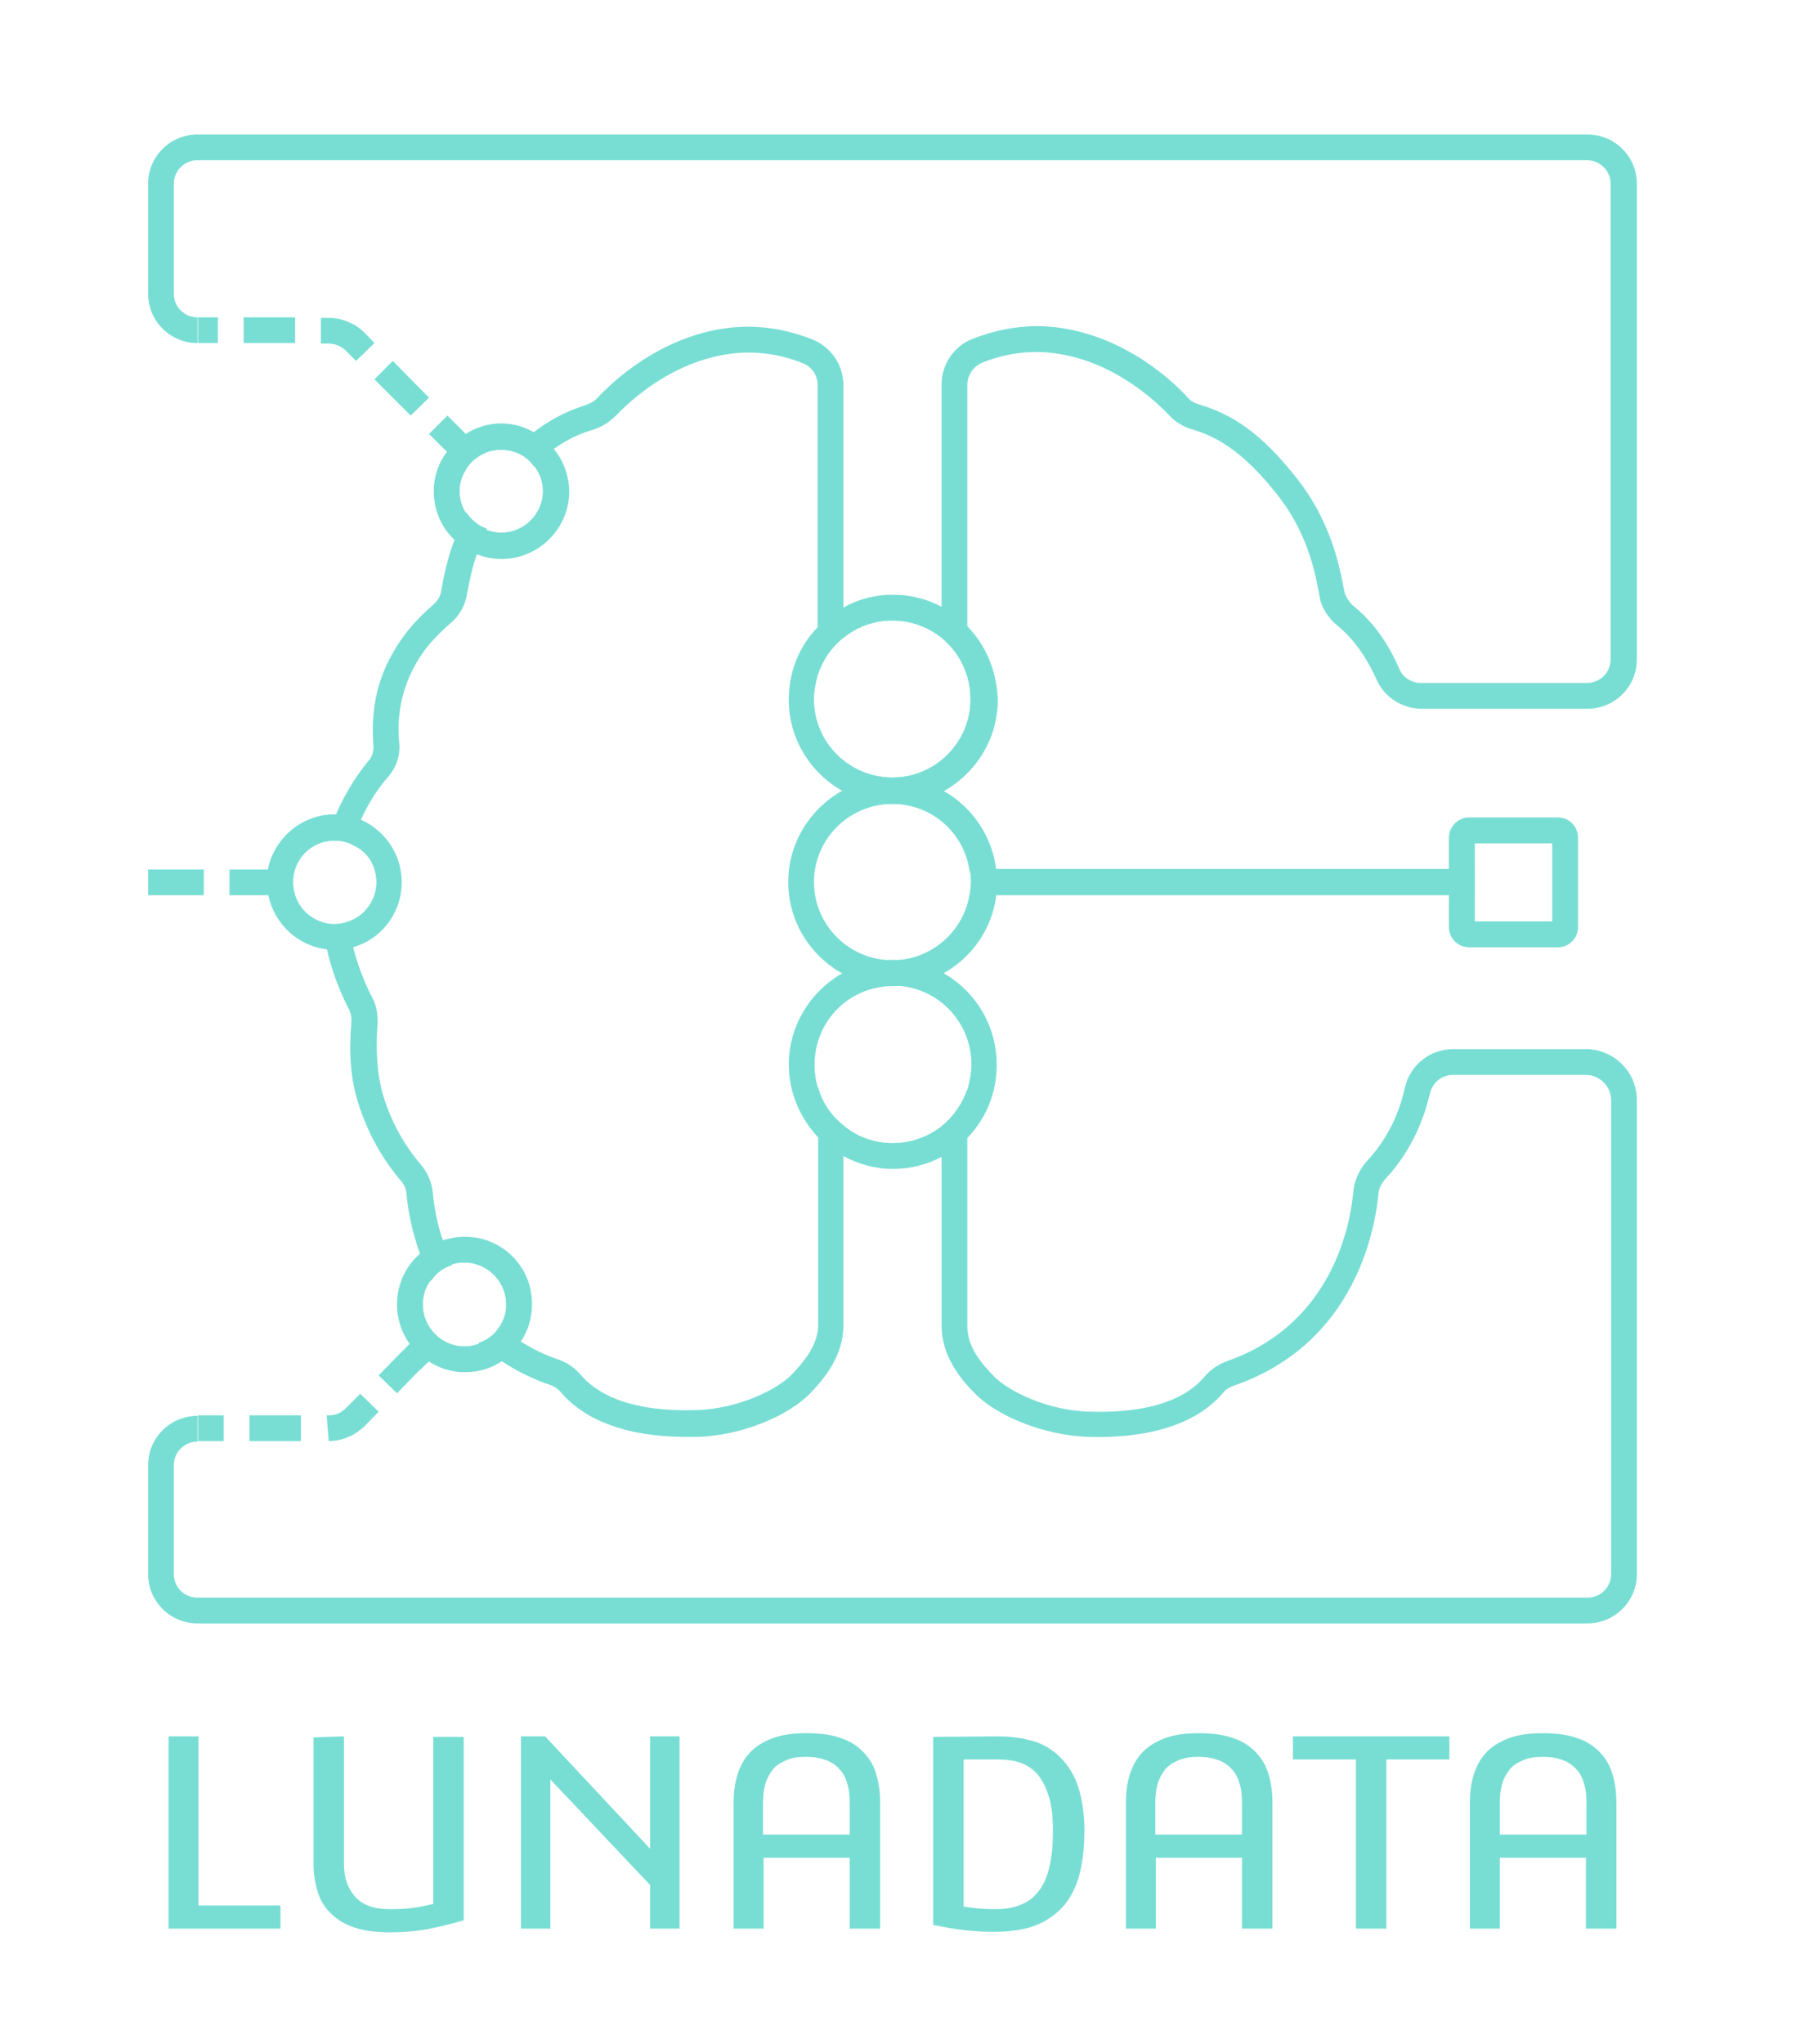 <?xml version="1.0" encoding="utf-8"?>
<!-- Generator: Adobe Illustrator 23.0.0, SVG Export Plug-In . SVG Version: 6.00 Build 0)  -->
<svg version="1.1" id="Camada_1" xmlns="http://www.w3.org/2000/svg" xmlns:xlink="http://www.w3.org/1999/xlink" x="0px" y="0px"
	 viewBox="0 0 342 389" style="enable-background:new 0 0 342 389;" xml:space="preserve">
<style type="text/css">
	.st0{fill:#78DED4;}
	.st1{fill:#78DED4;stroke:#1D1D1B;stroke-miterlimit:10;}
</style>
<g>
	<path class="st0" d="M68.6,265.3l-2.8,2.8c-0.2,0.1-0.3,0.3-0.5,0.4c-0.7,0.6-1.7,0.9-2.7,0.9h-0.4l0.4,4.9c2,0,4.1-0.7,5.7-1.9
		c0.3-0.3,0.7-0.5,1-0.8l2.8-2.9L68.6,265.3z M52.4,269.4v4.9h4.9v-4.9H52.4z M47.5,269.4v4.9h4.9v-4.9H47.5z M37.7,269.4v4.9h4.9
		v-4.9H37.7z M79,254.8l-3.5,3.5l-3.4,3.5l3.5,3.4l3.4-3.5l2.7-2.6l0.8-0.8L79,254.8z"/>
	<path class="st0" d="M90.4,84.3l-1.8-1.8l-3.4-3.4l-3.5,3.5l3.3,3.3l1.8,1.7l1.8,1.9c0.7-1.3,1.8-2.4,3.2-3.1l0.3-0.3L90.4,84.3z
		 M74.8,68.7l-3.5,3.5l6.9,6.9l3.5-3.4L74.8,68.7z M69.3,63.2c-0.7-0.6-1.4-1.2-2.3-1.6c-1.3-0.7-2.9-1.1-4.4-1.1h-1.5v4.9h1.5
		c0.7,0,1.5,0.2,2.1,0.5c0.4,0.2,0.8,0.5,1.1,0.8l2,2l3.5-3.4L69.3,63.2z M46.4,60.4v4.9h9.8v-4.9H46.4z M37.7,60.4v4.9h3.8v-4.9
		H37.7z"/>
	<path class="st0" d="M28.2,165.5v4.9h10.6v-4.9H28.2z M43.7,165.5v4.9h9.8v-4.9H43.7z"/>
	<path class="st1" d="M102.1,221.1"/>
	<path class="st1" d="M107.2,114.4"/>
	<path class="st1" d="M74.1,145.9"/>
	<g>
		<path class="st0" d="M160.6,73.3v48c-2.3,1.8-4,4.3-4.9,7.1V73.3c0-1.9-1.1-3.5-2.9-4.2c-3-1.2-7.8-2.5-13.4-1.8
			c-11.6,1.4-19.8,9.4-22.1,11.8c-1.2,1.2-2.6,2.1-4.1,2.6c-1.9,0.6-4.5,1.4-7.8,3.8c-0.6,0.4-1.2,0.9-1.9,1.5
			c-0.6,0.5-1.2,1.1-1.9,1.7c-0.9-1.4-2.4-2.4-4.1-2.8c0.7-0.7,1.3-1.3,2-1.9c0.7-0.7,1.4-1.2,2.1-1.7c4.4-3.4,7.9-4.5,10.2-5.3
			c0.7-0.3,1.4-0.6,1.9-1.2c2.6-2.8,11.8-11.8,25.1-13.4c6.7-0.8,12.3,0.8,15.9,2.2C158.3,66.1,160.6,69.5,160.6,73.3z"/>
		<path class="st0" d="M63.7,160c-0.4,0-0.9,0.1-1.4,0.1c0.3-0.9,0.5-1.7,0.8-2.6c0.3-0.9,0.6-1.7,0.9-2.5c2-4.7,4.4-8,6.1-10.1
			c0.8-0.8,1.1-2,1-3.1c-0.3-3.7-0.2-9.4,2.5-15.2c2.6-5.5,5.9-8.9,8.9-11.5c0.8-0.7,1.3-1.5,1.5-2.5c0.4-2.5,1.1-6,2.6-10
			c0.3-0.8,0.6-1.6,1-2.5v-0.1c0.3-0.8,0.7-1.7,1.2-2.5c0.9,1.4,2.3,2.6,3.9,3.1c-0.4,0.7-0.7,1.5-1,2.2c-0.3,0.8-0.6,1.6-0.8,2.4
			c-1.1,3.1-1.6,5.9-2,8.1c-0.4,2.1-1.5,4-3.1,5.3c-2.7,2.4-5.6,5.2-7.7,9.9c-2.2,4.8-2.4,9.5-2.1,12.7c0.3,2.5-0.5,4.9-2.2,6.8
			c-1.4,1.6-3.4,4.3-5,7.9c-0.3,0.7-0.6,1.5-0.9,2.3c-0.3,0.7-0.5,1.6-0.7,2.4C66.2,160.3,64.9,160,63.7,160z"/>
		<path class="st0" d="M86.1,240.8c-1.7,0.5-3.1,1.6-4,3c-0.5-0.9-0.9-1.7-1.2-2.6c-0.4-0.8-0.7-1.7-0.9-2.5
			c-1.8-4.9-2.4-9.2-2.6-11.5c-0.1-1-0.5-1.9-1.2-2.6c-2-2.4-5.8-7.4-8.1-15c-1.3-4.2-1.7-9.2-1.2-14.9c0.1-1-0.1-1.8-0.4-2.5
			c-1.1-2.1-3-6.1-4.2-11.3c-0.2-0.8-0.4-1.7-0.5-2.6c-0.2-0.8-0.3-1.8-0.4-2.6c0.7,0.3,1.6,0.4,2.4,0.4c0.9,0,1.8-0.1,2.6-0.5
			c0.1,0.8,0.3,1.7,0.4,2.5c0.2,0.8,0.3,1.7,0.5,2.4c1.1,4.3,2.7,7.7,3.6,9.4c0.8,1.5,1.1,3.3,1,5.2c-0.3,3.5-0.3,8.6,1,13.2
			c2,6.7,5.3,11.1,7.1,13.2c1.4,1.6,2.2,3.5,2.4,5.4c0.2,2,0.6,5.4,2,9.4c0.3,0.7,0.5,1.5,0.8,2.3C85.4,239.2,85.7,240,86.1,240.8z"
			/>
		<path class="st0" d="M160.6,214.3v38c0,5.7-3.5,10-6.5,13.1c-3.8,3.8-12.4,7.9-21.5,8.1c-0.6,0-1.2,0-1.8,0
			c-13.9,0-20.7-4.6-24-8.5c-0.5-0.6-1.2-1.1-2.1-1.4c-3.5-1.2-6.6-2.8-9.3-4.6c-0.8-0.5-1.5-1-2.2-1.6c-0.7-0.6-1.5-1.2-2.1-1.8
			c1.7-0.5,3.1-1.6,4-3.1c0.6,0.5,1.3,1,2,1.5c0.6,0.4,1.3,0.9,2,1.3c2.2,1.4,4.6,2.6,7.3,3.5c1.7,0.6,3.1,1.6,4.2,2.9
			c2.7,3.2,8.7,7.1,21.9,6.7c8.2-0.2,15.5-4,18.1-6.6c3.6-3.7,5.2-6.6,5.2-9.7v-45.1C156.6,210.1,158.3,212.5,160.6,214.3z"/>
	</g>
	<path class="st0" d="M311.7,35v90.5c0,5.2-4.2,9.4-9.4,9.4h-31.6c-3.7,0-7.1-2.2-8.6-5.6c-1.3-2.9-3.6-7.1-7.4-10.2
		c-1.4-1.1-3.1-3.3-3.4-5.5c-0.9-4.9-2.4-12.6-8.6-20.1c-7.4-9.2-12.8-10.9-16.1-11.9c-1.5-0.5-2.9-1.4-4-2.6
		c-2.3-2.4-10.5-10.4-22.1-11.8c-5.6-0.7-10.4,0.6-13.4,1.8c-1.7,0.7-2.9,2.4-2.9,4.2v55.2c-0.9-2.8-2.6-5.3-4.9-7.2v-48
		c0-3.8,2.3-7.3,5.9-8.7c3.6-1.4,9.2-3,15.9-2.2c13.3,1.6,22.6,10.6,25.1,13.4c0.5,0.6,1.2,1,1.9,1.2c4.9,1.5,10.8,4,18.4,13.6
		c6.9,8.4,8.6,17.3,9.5,22.1c0.2,0.9,1,2.2,1.8,2.8c4.5,3.6,7.2,8.5,8.7,12c0.7,1.6,2.3,2.6,4.1,2.6h31.6c2.5,0,4.5-2,4.5-4.5V35
		c0-2.5-2-4.5-4.5-4.5H37.6c-2.5,0-4.5,2-4.5,4.5v20.9c0,2.5,2,4.5,4.5,4.5v4.9c-5.2,0-9.4-4.2-9.4-9.4V35c0-5.2,4.2-9.4,9.4-9.4
		h264.7C307.5,25.6,311.7,29.8,311.7,35z"/>
	<path class="st0" d="M311.7,209.4v90.2c0,5.2-4.2,9.4-9.4,9.4H37.6c-5.2,0-9.4-4.2-9.4-9.4v-20.7c0-5.2,4.2-9.4,9.4-9.4v4.9
		c-2.5,0-4.5,2-4.5,4.5v20.7c0,2.5,2,4.5,4.5,4.5h264.7c2.5,0,4.5-2,4.5-4.5v-90.2c0-2.6-2.2-4.8-4.8-4.8h-25.3
		c-2.1,0-3.9,1.4-4.4,3.5c-1,4.3-3.2,10.6-8.4,16.2c-0.8,0.9-1.3,1.8-1.4,2.8c-0.6,6.5-4.2,28.5-27.4,36.6c-0.9,0.3-1.6,0.7-2.1,1.3
		c-3.4,4.1-10.6,8.9-25.7,8.5c-9.1-0.3-17.7-4.3-21.5-8.1c-3.1-3.1-6.5-7.4-6.5-13.1v-37.9c2.3-1.8,4-4.3,4.9-7.1v45.1
		c0,3.1,1.5,6,5.2,9.7c2.6,2.6,9.9,6.4,18.1,6.6c13.2,0.4,19.2-3.4,21.9-6.7c1.1-1.3,2.6-2.3,4.2-2.9c20.4-7.1,23.6-26.5,24.1-32.3
		c0.2-2.1,1.1-4.1,2.6-5.8c4.5-4.8,6.4-10.2,7.2-13.9c1-4.4,4.8-7.4,9.2-7.4h25.8C307.6,200,311.7,204.2,311.7,209.4z"/>
	<g>
		<path class="st0" d="M103.6,86.9c-1.1-1.3-2.4-2.4-4-3c-1.3-0.6-2.7-0.9-4.2-0.9c-1.8,0-3.5,0.5-5,1.3c-1.5,0.7-2.7,1.9-3.6,3.3
			c-1.1,1.6-1.8,3.6-1.8,5.8c0,2.7,1,4.9,2.6,6.8v0.1c1.1,1.2,2.5,2.2,4,2.8c1.2,0.5,2.5,0.8,3.8,0.8c5.8,0,10.4-4.7,10.4-10.4
			C105.9,91,105,88.7,103.6,86.9z M95.5,101.4c-1,0-2-0.2-2.8-0.5c-1.6-0.6-3-1.7-3.9-3.1c-0.8-1.2-1.3-2.7-1.3-4.3
			c0-1.4,0.4-2.8,1.1-3.9c0.7-1.3,1.8-2.4,3.2-3.1c1.1-0.6,2.3-0.9,3.6-0.9c0.8,0,1.5,0.1,2.2,0.3c1.7,0.4,3.1,1.5,4.1,2.8
			c1.1,1.3,1.7,3,1.7,4.8C103.4,97.8,99.8,101.4,95.5,101.4z"/>
		<path class="st0" d="M105.5,85.5c-1-1.3-2.4-2.5-3.8-3.2c-1.9-1.1-4-1.7-6.2-1.7c-2.5,0-4.8,0.7-6.8,2c-1.4,0.9-2.7,2-3.6,3.4
			c-1.6,2.1-2.5,4.7-2.5,7.5c0,3.7,1.5,7,4,9.3c1.2,1.2,2.7,2.1,4.2,2.7c1.5,0.6,3.1,0.9,4.7,0.9c7.1,0,12.9-5.8,12.9-12.9
			C108.3,90.4,107.3,87.7,105.5,85.5z M95.5,101.4c-1,0-2-0.2-2.8-0.5c-1.6-0.6-3-1.7-3.9-3.1c-0.8-1.2-1.3-2.7-1.3-4.3
			c0-1.4,0.4-2.8,1.1-3.9c0.7-1.3,1.8-2.4,3.2-3.1c1.1-0.6,2.3-0.9,3.6-0.9c0.8,0,1.5,0.1,2.2,0.3c1.7,0.4,3.1,1.5,4.1,2.8
			c1.1,1.3,1.7,3,1.7,4.8C103.4,97.8,99.8,101.4,95.5,101.4z"/>
	</g>
	<g>
		<path class="st0" d="M88.5,237.9c-1.2,0-2.4,0.2-3.4,0.6c-1.6,0.5-3,1.5-4.2,2.7c-1.7,1.9-2.8,4.4-2.8,7.1
			c0,5.8,4.7,10.4,10.4,10.4c1.7,0,3.3-0.4,4.7-1.1c1.5-0.8,2.8-2,3.8-3.3c1.2-1.7,1.9-3.8,1.9-5.9
			C98.9,242.6,94.3,237.9,88.5,237.9z M91.1,255.8c-0.8,0.3-1.7,0.5-2.6,0.5c-4.4,0-8-3.6-8-8c0-1.7,0.5-3.3,1.5-4.6
			c0.9-1.4,2.4-2.5,4-3c0.7-0.3,1.6-0.4,2.4-0.4c4.4,0,8,3.6,8,8c0,1.6-0.5,3.1-1.4,4.4C94.2,254.2,92.8,255.2,91.1,255.8z"/>
		<path class="st0" d="M88.5,235.4c-1.5,0-2.9,0.3-4.3,0.7c-1.6,0.5-3.1,1.4-4.3,2.6c-2.7,2.4-4.3,5.8-4.3,9.6
			c0,2.8,0.9,5.4,2.4,7.5c1,1.3,2.2,2.5,3.6,3.3c2,1.3,4.3,2.1,6.9,2.1c2.6,0,4.9-0.7,6.9-2c1.5-0.9,2.7-2.2,3.6-3.6
			c1.5-2.1,2.3-4.6,2.3-7.3C101.4,241.2,95.7,235.4,88.5,235.4z M95.1,252.7c-0.9,1.4-2.3,2.5-4,3.1c-0.8,0.3-1.7,0.5-2.6,0.5
			c-4.4,0-8-3.6-8-8c0-1.7,0.5-3.3,1.5-4.6c0.9-1.4,2.4-2.5,4-3c0.7-0.3,1.6-0.4,2.4-0.4c4.4,0,8,3.6,8,8
			C96.5,249.9,96,251.4,95.1,252.7z"/>
	</g>
	<g>
		<path class="st0" d="M67.9,158.5c-1.3-0.6-2.8-0.9-4.3-0.9c-0.2,0-0.4,0-0.6,0.1c-4.7,0.3-8.6,3.6-9.6,8.1
			c-0.2,0.7-0.3,1.5-0.3,2.3s0.1,1.5,0.3,2.3c0.9,4,4.1,7.2,8.2,8c0.6,0.1,1.3,0.2,2,0.2c1,0,2.1-0.1,3-0.4c4.3-1.3,7.4-5.3,7.4-10
			C74.1,163.7,71.6,160.1,67.9,158.5z M66.3,175.4c-0.8,0.3-1.7,0.5-2.6,0.5c-0.8,0-1.7-0.1-2.4-0.4c-3.2-1-5.5-4-5.5-7.6
			c0-3.9,2.8-7.2,6.6-7.8c0.4-0.1,0.9-0.1,1.4-0.1c1.3,0,2.5,0.3,3.5,0.9c2.7,1.2,4.4,3.9,4.4,7.1C71.6,171.4,69.4,174.4,66.3,175.4
			z"/>
		<path class="st0" d="M68.9,156.1c-1.5-0.6-3.1-1-4.9-1.1h-0.3c-6.2,0-11.5,4.5-12.7,10.5c-0.1,0.8-0.2,1.6-0.2,2.4
			s0.1,1.7,0.3,2.5c1.1,5.4,5.6,9.7,11.2,10.3c0.5,0,0.9,0.1,1.4,0.1c1.2,0,2.4-0.2,3.5-0.5c5.4-1.5,9.3-6.5,9.3-12.4
			C76.5,162.7,73.4,158.2,68.9,156.1z M63.7,175.9c-0.8,0-1.7-0.1-2.4-0.4c-3.2-1-5.5-4-5.5-7.6c0-3.9,2.8-7.2,6.6-7.8
			c0.4-0.1,0.9-0.1,1.4-0.1c1.3,0,2.5,0.3,3.5,0.9c2.7,1.2,4.4,3.9,4.4,7.1c0,3.4-2.2,6.4-5.4,7.5C65.5,175.8,64.6,175.9,63.7,175.9
			z"/>
	</g>
	<path class="st0" d="M280.8,165.5v4.9h-96.1c0.1-0.8,0.3-1.7,0.3-2.6c0-0.8-0.1-1.6-0.2-2.4H280.8z"/>
	<g>
		<g>
			<path class="st0" d="M184.2,123c-1.3-1.9-2.9-3.5-4.9-4.7c-2.7-1.8-5.9-2.8-9.3-2.8c-3.4,0-6.6,1-9.3,2.8c-2,1.2-3.6,2.8-4.9,4.7
				c-2,2.8-3.2,6.3-3.2,10c0,7.3,4.5,13.5,10.9,16.1c2,0.9,4.3,1.3,6.6,1.3s4.6-0.5,6.6-1.3c6.3-2.6,10.8-8.8,10.8-16.1
				C187.4,129.3,186.2,125.9,184.2,123z M170,148c-8.3,0-15-6.7-15-14.9c0-1.6,0.3-3.1,0.7-4.6c0.9-2.8,2.6-5.3,4.9-7.1
				c2.6-2.1,5.8-3.3,9.3-3.3c3.5,0,6.7,1.2,9.3,3.2c2.3,1.9,4,4.3,4.9,7.2c0.5,1.4,0.7,3,0.7,4.6C184.9,141.3,178.2,148,170,148z"/>
			<path class="st0" d="M184.2,119.2c-1.5-1.5-3.1-2.7-4.9-3.7c-2.8-1.5-5.9-2.3-9.3-2.3c-3.3,0-6.5,0.8-9.3,2.4
				c-1.8,0.9-3.5,2.2-4.9,3.7c-3.5,3.5-5.6,8.4-5.6,13.9c0,7.5,4.2,14,10.3,17.4c0.9,0.5,1.9,0.9,2.9,1.3c0,0,0-0.1,0.1,0
				c2.1,0.7,4.3,1.1,6.6,1.1s4.5-0.4,6.6-1.1c1-0.4,2.1-0.8,3-1.3c6.1-3.4,10.3-9.9,10.3-17.4C189.8,127.6,187.7,122.8,184.2,119.2z
				 M155.7,128.5c0.9-2.8,2.6-5.3,4.9-7.1c2.6-2.1,5.8-3.3,9.3-3.3c3.5,0,6.7,1.2,9.3,3.2c2.3,1.9,4,4.3,4.9,7.2
				c0.5,1.4,0.7,3,0.7,4.6c0,8.2-6.7,14.9-14.9,14.9c-8.3,0-15-6.7-15-14.9C155,131.5,155.3,129.9,155.7,128.5z"/>
		</g>
		<g>
			<path class="st0" d="M187.2,165.5c-0.8-6.2-5-11.4-10.6-13.7c-2-0.8-4.3-1.3-6.6-1.3s-4.6,0.4-6.6,1.3h-0.1
				c-6.3,2.6-10.8,8.8-10.8,16.1s4.4,13.5,10.8,16.1c2.1,0.8,4.3,1.3,6.7,1.3c2.4,0,4.6-0.5,6.6-1.3c5.6-2.3,9.7-7.4,10.6-13.6
				c0.1-0.8,0.2-1.7,0.2-2.6C187.4,167.1,187.3,166.2,187.2,165.5z M170,182.8c-8.3,0-15-6.7-15-14.9s6.7-14.9,15-14.9
				c7.4,0,13.6,5.4,14.7,12.6c0.1,0.7,0.2,1.6,0.2,2.4c0,0.9-0.1,1.7-0.3,2.6C183.5,177.4,177.3,182.8,170,182.8z"/>
			<path class="st0" d="M189.7,165.5c-0.8-6.5-4.7-12-10.1-15c-0.9-0.5-2-1-3-1.3c-2.1-0.7-4.3-1.1-6.6-1.1s-4.5,0.4-6.6,1.1
				c-1,0.3-2.1,0.8-3,1.3c-6.1,3.4-10.3,9.9-10.3,17.4s4.2,14,10.3,17.4c0.9,0.5,1.9,1,2.9,1.3c0,0,0,0,0.1,0
				c2.1,0.7,4.3,1.1,6.6,1.1s4.5-0.4,6.6-1.1c1-0.3,2.1-0.8,3-1.3c5.4-3,9.3-8.4,10.1-14.8c0.1-0.8,0.2-1.7,0.2-2.6
				C189.8,167.1,189.8,166.2,189.7,165.5z M184.9,167.8c0,0.9-0.1,1.7-0.3,2.6c-1.2,7-7.4,12.4-14.7,12.4c-8.3,0-15-6.7-15-14.9
				c0-8.3,6.7-14.9,15-14.9c7.4,0,13.6,5.4,14.7,12.6C184.9,166.2,184.9,167.1,184.9,167.8z"/>
		</g>
		<g>
			<path class="st0" d="M176.6,186.6c-2-0.8-4.3-1.3-6.6-1.3s-4.6,0.4-6.6,1.3c-0.1,0-0.1,0-0.1,0c-6.3,2.6-10.8,8.8-10.8,16.1
				c0,3.7,1.2,7.2,3.2,10c1.3,1.9,2.9,3.4,4.9,4.7c2.7,1.7,5.9,2.7,9.3,2.7c3.4,0,6.6-1,9.3-2.7c2-1.2,3.6-2.8,4.9-4.7
				c2-2.9,3.2-6.3,3.2-10C187.4,195.4,182.9,189.2,176.6,186.6z M179.3,214.4c-2.6,2-5.8,3.2-9.3,3.2c-3.5,0-6.8-1.2-9.3-3.3
				c-2.3-1.8-4-4.2-4.9-7.1c-0.5-1.4-0.7-2.9-0.7-4.6c0-8.3,6.7-15,15-15c8.2,0,14.9,6.7,14.9,15c0,1.6-0.3,3.1-0.7,4.6
				C183.3,210.1,181.5,212.6,179.3,214.4z"/>
			<path class="st0" d="M170,187.7c-2.3,0-4.5-0.4-6.6-1.1c-0.1,0-0.1,0-0.1,0c-6.3,2.6-10.8,8.8-10.8,16.1c0,3.7,1.2,7.2,3.2,10
				v-5.4c-0.5-1.4-0.7-2.9-0.7-4.6C155,194.4,161.7,187.7,170,187.7z M179.6,185.2c-0.9-0.5-1.9-0.9-2.9-1.3
				c-2.1-0.8-4.3-1.2-6.6-1.2c-2.4,0-4.6,0.4-6.7,1.2c-1,0.3-2,0.8-2.9,1.3c-6.1,3.4-10.3,10-10.3,17.4c0,5.4,2.2,10.3,5.6,13.9
				c1.4,1.5,3.1,2.7,4.9,3.6c2.8,1.5,6,2.4,9.3,2.4s6.5-0.8,9.3-2.3c1.8-0.9,3.4-2.2,4.9-3.6c3.5-3.6,5.6-8.5,5.6-13.9
				C189.8,195.2,185.7,188.6,179.6,185.2z M179.3,214.4c-2.6,2-5.8,3.2-9.3,3.2c-3.5,0-6.8-1.2-9.3-3.3c-2.3-1.8-4-4.2-4.9-7.1
				c-0.5-1.4-0.7-2.9-0.7-4.6c0-8.3,6.7-15,15-15c8.2,0,14.9,6.7,14.9,15c0,1.6-0.3,3.1-0.7,4.6
				C183.3,210.1,181.5,212.6,179.3,214.4z"/>
		</g>
	</g>
	<g>
		<path class="st0" d="M296.7,158h-17c-0.8,0-1.4,0.6-1.4,1.4v16.9c0,0.8,0.6,1.4,1.4,1.4h17c0.7,0,1.4-0.6,1.4-1.4v-16.9
			C298.1,158.7,297.4,158,296.7,158z M295.6,175.4h-14.8v-14.9h14.8V175.4z"/>
		<path class="st0" d="M296.7,155.6h-17c-2.1,0-3.8,1.8-3.8,3.9v16.9c0,2.2,1.7,3.9,3.8,3.9h17c2.1,0,3.8-1.7,3.8-3.9v-16.9
			C300.5,157.3,298.8,155.6,296.7,155.6z M295.6,175.4h-14.8v-14.9h14.8V175.4z"/>
	</g>
</g>
<g>
	<path class="st0" d="M37.8,330.5v32.2h15.6v4.4H32.1v-36.6L37.8,330.5L37.8,330.5z"/>
	<path class="st0" d="M65.5,330.5v24.3c0,2.6,0.7,4.6,2.1,6.2c1.4,1.6,3.6,2.4,6.8,2.4c1.7,0,3.2-0.1,4.6-0.3
		c1.4-0.2,2.6-0.5,3.5-0.7v-31.8h5.8v34.9c-1.6,0.5-3.6,1-5.9,1.5c-2.3,0.5-5,0.8-8.2,0.8c-2.6,0-4.9-0.3-6.7-0.9
		c-1.8-0.6-3.3-1.5-4.5-2.7c-1.2-1.1-2-2.5-2.5-4.1c-0.5-1.6-0.8-3.4-0.8-5.4v-24L65.5,330.5L65.5,330.5z"/>
	<path class="st0" d="M103.8,330.5l20,21.4v-21.4h5.6v36.6h-5.6v-8.3l-19-20.1v28.4h-5.6v-36.6L103.8,330.5L103.8,330.5z"/>
	<path class="st0" d="M145.4,367.1h-5.7v-23.8c0-2,0.2-3.8,0.7-5.4c0.5-1.6,1.2-3,2.3-4.2s2.5-2.1,4.3-2.8s4-1,6.6-1s4.9,0.3,6.7,1
		c1.8,0.6,3.2,1.6,4.3,2.8s1.9,2.6,2.3,4.2c0.5,1.6,0.7,3.4,0.7,5.4v23.8h-5.8v-13.5h-16.4L145.4,367.1L145.4,367.1z M161.8,349.2
		v-6c0-1.3-0.1-2.5-0.4-3.5c-0.3-1.1-0.7-2-1.4-2.8s-1.5-1.4-2.5-1.8c-1-0.4-2.4-0.7-3.9-0.7c-1.6,0-2.9,0.2-4,0.7s-1.9,1-2.5,1.8
		s-1.1,1.7-1.4,2.8c-0.3,1.1-0.4,2.3-0.4,3.5v6H161.8z"/>
	<path class="st0" d="M190.1,330.5c2.6,0,4.9,0.4,7,1c2,0.7,3.7,1.8,5.1,3.3c1.4,1.5,2.5,3.3,3.2,5.6c0.7,2.3,1.1,4.9,1.1,8.1
		c0,3-0.3,5.7-0.9,8.1c-0.6,2.4-1.6,4.4-2.9,6c-1.4,1.6-3.1,2.9-5.3,3.8c-2.2,0.9-4.9,1.3-8.1,1.3c-1.8,0-3.7-0.1-5.6-0.3
		c-1.9-0.2-3.9-0.6-6-1v-35.8L190.1,330.5L190.1,330.5z M183.5,362.9c1.8,0.3,3.8,0.5,6,0.5c3.9,0,6.7-1.2,8.4-3.6
		c1.8-2.4,2.6-6.1,2.6-11.3c0-2.5-0.2-4.6-0.7-6.3c-0.5-1.7-1.2-3.1-2-4.2c-0.9-1.1-2-1.9-3.3-2.4c-1.3-0.5-2.8-0.7-4.4-0.7h-6.6
		V362.9z"/>
	<path class="st0" d="M220.1,367.1h-5.7v-23.8c0-2,0.2-3.8,0.7-5.4c0.5-1.6,1.2-3,2.3-4.2s2.5-2.1,4.3-2.8s4-1,6.6-1s4.9,0.3,6.7,1
		c1.8,0.6,3.2,1.6,4.3,2.8s1.9,2.6,2.3,4.2c0.5,1.6,0.7,3.4,0.7,5.4v23.8h-5.8v-13.5h-16.4L220.1,367.1L220.1,367.1z M236.5,349.2
		v-6c0-1.3-0.1-2.5-0.4-3.5c-0.3-1.1-0.7-2-1.4-2.8s-1.5-1.4-2.5-1.8c-1-0.4-2.4-0.7-3.9-0.7c-1.6,0-2.9,0.2-4,0.7s-1.9,1-2.5,1.8
		s-1.1,1.7-1.4,2.8c-0.3,1.1-0.4,2.3-0.4,3.5v6H236.5z"/>
	<path class="st0" d="M276,330.5v4.4h-12v32.2h-5.8v-32.2h-12v-4.4H276z"/>
	<path class="st0" d="M285.6,367.1h-5.7v-23.8c0-2,0.2-3.8,0.7-5.4c0.5-1.6,1.2-3,2.3-4.2s2.5-2.1,4.3-2.8s4-1,6.6-1s4.9,0.3,6.7,1
		c1.8,0.6,3.2,1.6,4.3,2.8c1.1,1.2,1.9,2.6,2.3,4.2c0.5,1.6,0.7,3.4,0.7,5.4v23.8h-5.8v-13.5h-16.4L285.6,367.1L285.6,367.1z
		 M302.1,349.2v-6c0-1.3-0.1-2.5-0.4-3.5c-0.3-1.1-0.7-2-1.4-2.8s-1.5-1.4-2.5-1.8c-1-0.4-2.4-0.7-3.9-0.7c-1.6,0-2.9,0.2-4,0.7
		s-1.9,1-2.5,1.8c-0.6,0.8-1.1,1.7-1.4,2.8c-0.3,1.1-0.4,2.3-0.4,3.5v6H302.1z"/>
</g>
</svg>
